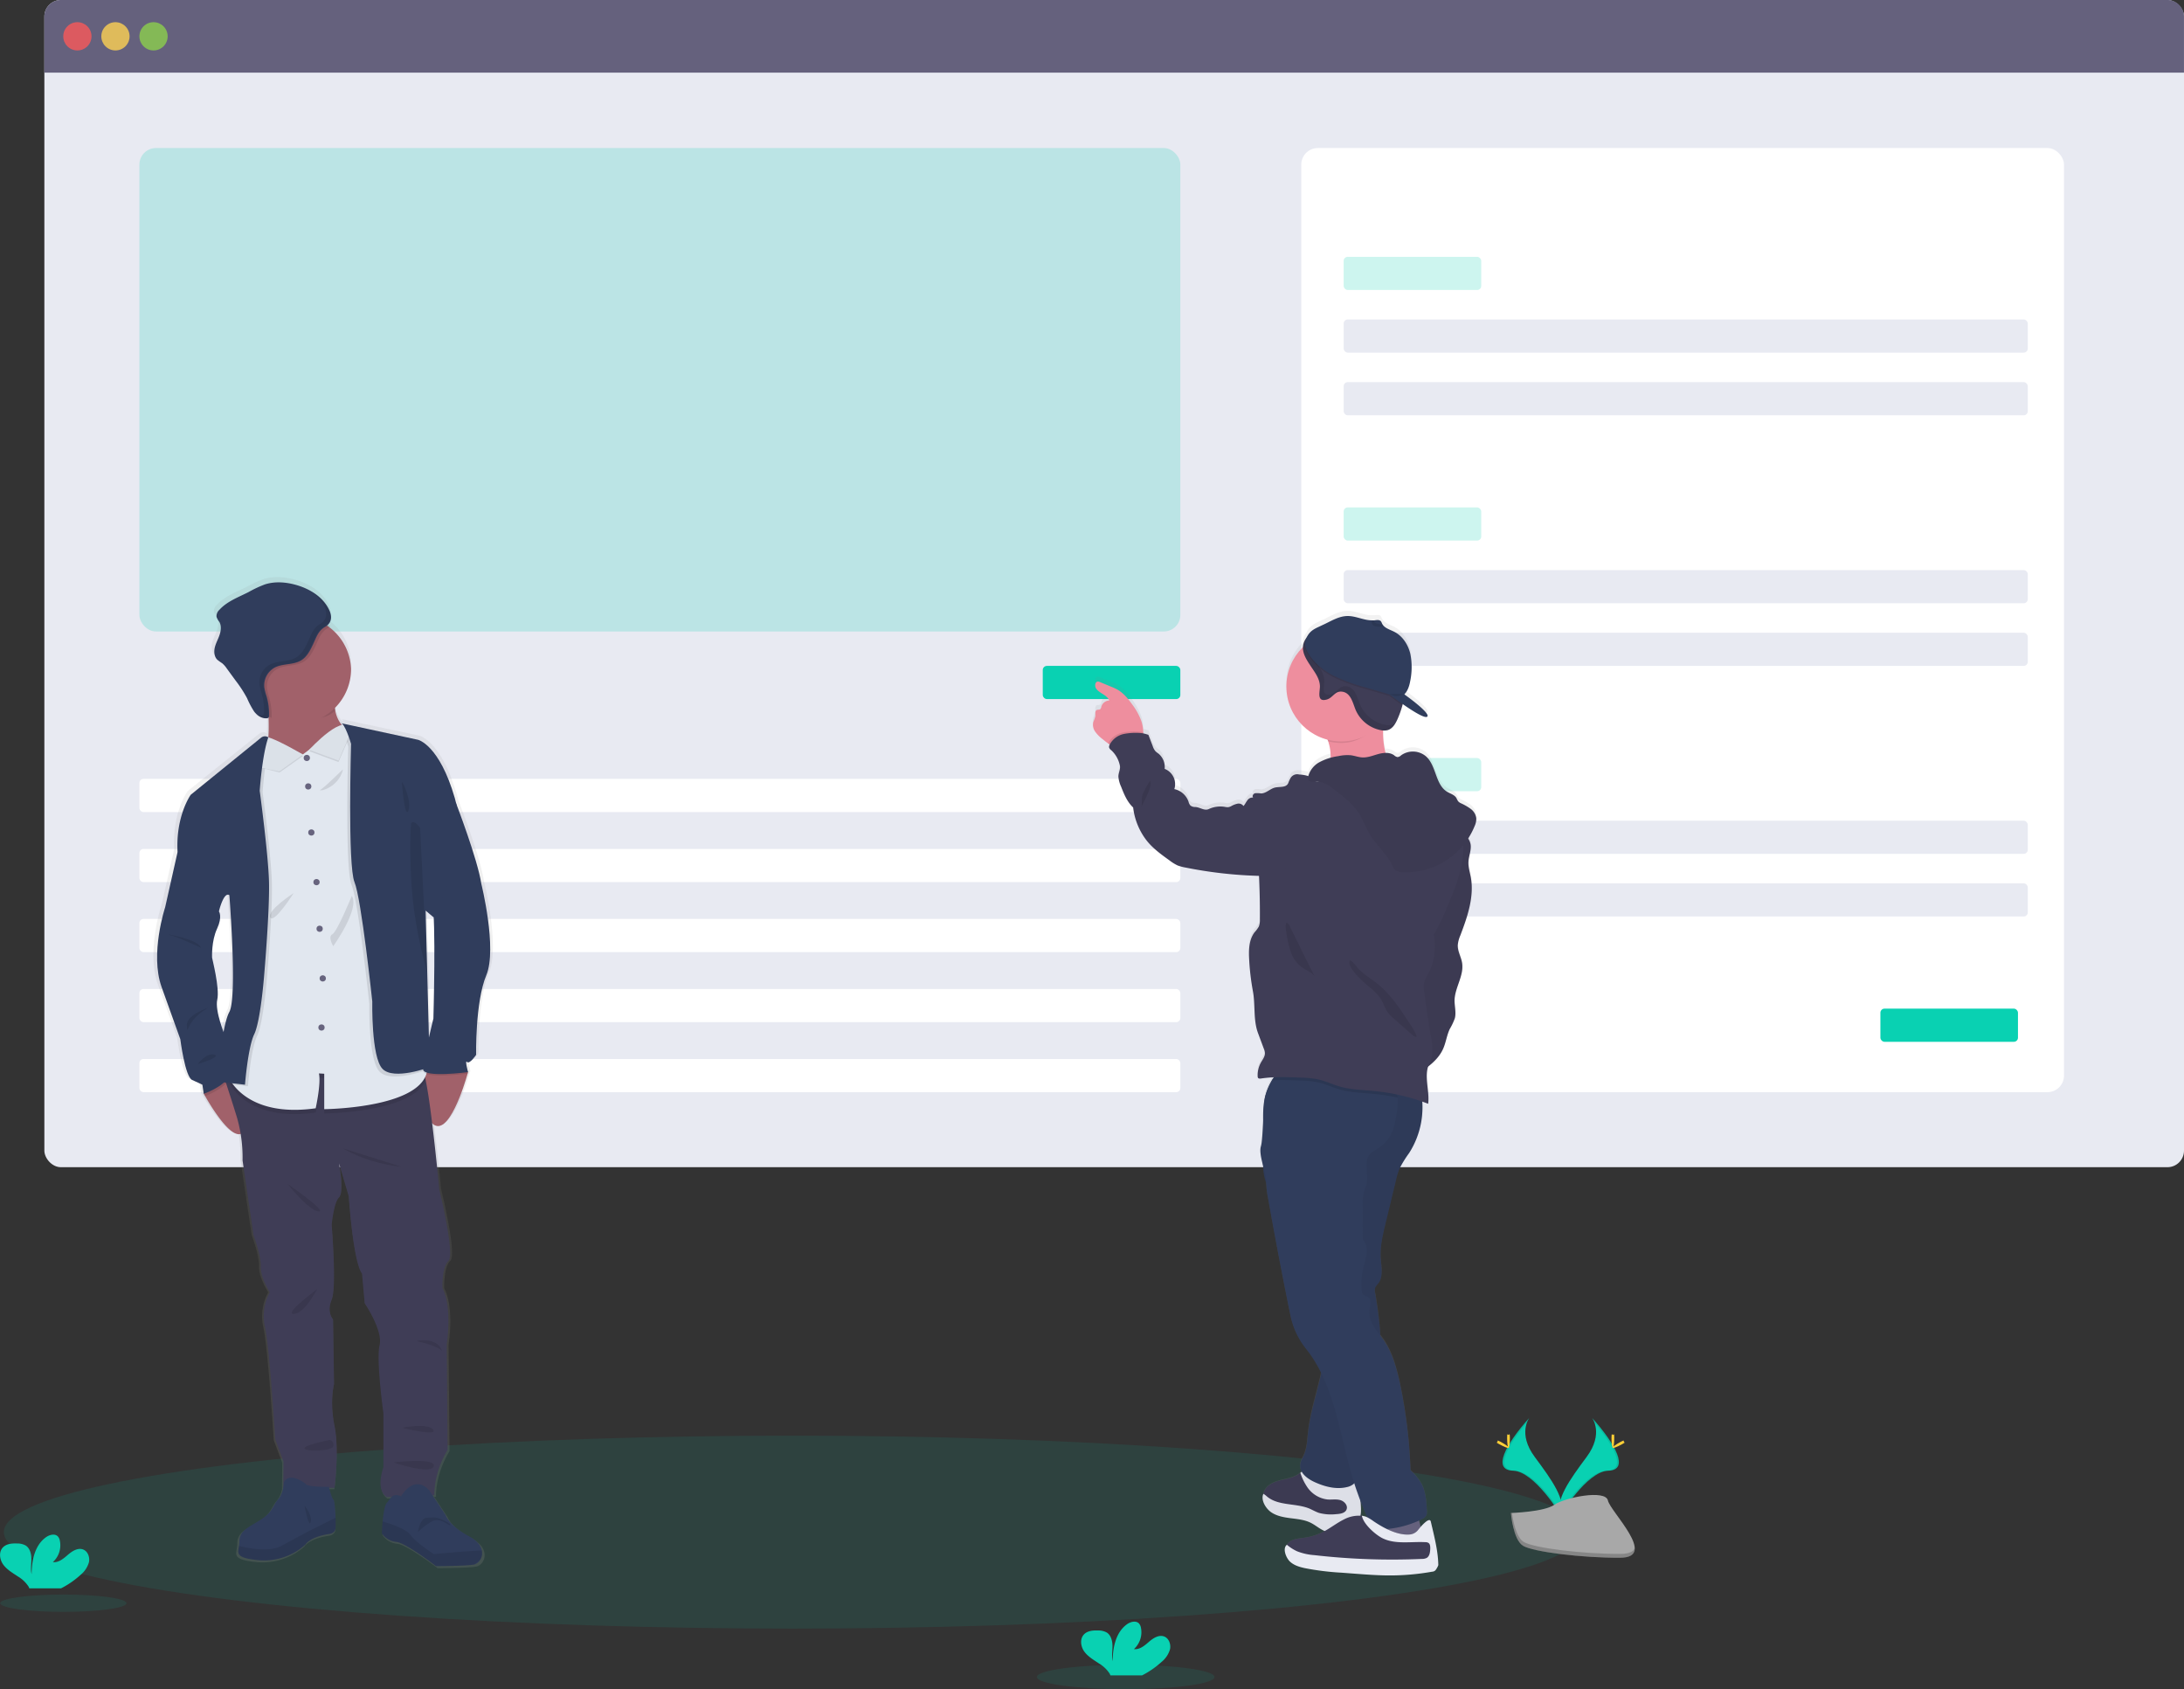 <svg id="b06587d5-0dba-482d-8c16-9624be0edba5" data-name="Layer 1" xmlns="http://www.w3.org/2000/svg" xmlns:xlink="http://www.w3.org/1999/xlink" width="1008.11" height="779.57" viewBox="0 0 1008.11 779.57"><rect x="0" y="0" width="1008.11" height="779.57" fill="#333333" stroke="none"/><defs><linearGradient id="a2d550d8-b94a-4b4e-8cdf-b12633d149de" x1="499.26" y1="786.28" x2="499.26" y2="342.21" gradientTransform="matrix(-1, 0, 0, 1, 1188.16, 0)" gradientUnits="userSpaceOnUse"><stop offset="0" stop-color="gray" stop-opacity="0.25"/><stop offset="0.54" stop-color="gray" stop-opacity="0.12"/><stop offset="1" stop-color="gray" stop-opacity="0.1"/></linearGradient><linearGradient id="a292624c-a529-40fd-b6b9-058cc3ca33ba" x1="1707.38" y1="783.9" x2="1707.38" y2="326.53" gradientTransform="translate(-1462.23)" xlink:href="#a2d550d8-b94a-4b4e-8cdf-b12633d149de"/></defs><title>usability testing</title><ellipse cx="365.75" cy="707.07" rx="363.97" ry="44.52" fill="#09d1b2" opacity="0.1"/><rect x="20.48" width="987.63" height="538.66" rx="7.65" fill="#e8eaf2"/><path d="M1104.05,67.87V93.73H116.42V67.87a7.65,7.65,0,0,1,7.66-7.65H1096.4A7.64,7.64,0,0,1,1104.05,67.87Z" transform="translate(-95.95 -60.22)" fill="#65617d"/><circle cx="35.72" cy="16.76" r="6.52" fill="#fa5959" opacity="0.8"/><circle cx="53.29" cy="16.76" r="6.52" fill="#fed253" opacity="0.8"/><circle cx="70.87" cy="16.76" r="6.52" fill="#8ccf4d" opacity="0.8"/><rect x="64.35" y="68.32" width="480.48" height="223.11" rx="7.65" fill="#09d1b2" opacity="0.2"/><rect x="64.35" y="359.46" width="480.48" height="15.31" rx="1.89" fill="#fff"/><rect x="64.35" y="391.78" width="480.48" height="15.31" rx="1.89" fill="#fff"/><rect x="64.35" y="424.09" width="480.48" height="15.31" rx="1.89" fill="#fff"/><rect x="64.35" y="456.41" width="480.48" height="15.31" rx="1.89" fill="#fff"/><rect x="64.35" y="488.72" width="480.48" height="15.31" rx="1.89" fill="#fff"/><rect x="600.66" y="68.32" width="352.06" height="435.71" rx="7.65" fill="#fff"/><rect x="620.22" y="118.52" width="63.5" height="15.31" rx="1.89" fill="#09d1b2" opacity="0.2"/><rect x="620.22" y="147.43" width="315.78" height="15.31" rx="1.89" fill="#e8eaf2"/><rect x="620.22" y="176.35" width="315.78" height="15.31" rx="1.89" fill="#e8eaf2"/><rect x="620.22" y="234.17" width="63.5" height="15.31" rx="1.89" fill="#09d1b2" opacity="0.2"/><rect x="620.22" y="263.09" width="315.78" height="15.31" rx="1.89" fill="#e8eaf2"/><rect x="620.22" y="292" width="315.78" height="15.31" rx="1.89" fill="#e8eaf2"/><rect x="620.22" y="349.83" width="63.5" height="15.31" rx="1.89" fill="#09d1b2" opacity="0.2"/><rect x="620.22" y="378.74" width="315.78" height="15.31" rx="1.89" fill="#e8eaf2"/><rect x="620.22" y="407.65" width="315.78" height="15.31" rx="1.89" fill="#e8eaf2"/><rect x="867.97" y="465.48" width="63.5" height="15.31" rx="1.89" fill="#09d1b2"/><rect x="481.33" y="307.31" width="63.5" height="15.31" rx="1.89" fill="#09d1b2"/><path d="M601.5,395.88a16.06,16.06,0,0,0,3.35,3.39c.84.69,1.69,1.39,2.58,2l.78.52a1,1,0,0,0-.08.14,2,2,0,0,0-.23,1.25,2.66,2.66,0,0,0,1,1.28,13.21,13.21,0,0,1,4,7.28c.31,1.62-.78,3.35-.71,5a14.42,14.42,0,0,0,1.27,4.66c1.36,3.47,2.81,7.06,5.54,9.59a30.94,30.94,0,0,0,6.21,15.31c2.87,3.68,6.7,6.45,10.47,9.18a19.86,19.86,0,0,0,3.88,2.43,21,21,0,0,0,3.83,1A197.51,197.51,0,0,0,677,462.77q.48,10.08.41,20.18a8.49,8.49,0,0,1-.46,3.26,14.78,14.78,0,0,1-2,2.73c-2.59,3.44-2.72,8.09-2.5,12.39a114.47,114.47,0,0,0,1.75,15c1.17,6.34.1,13.35,2.35,19.38.89,2.38,1.78,4.77,2.66,7.15a6.24,6.24,0,0,1,.53,2.11c0,1.57-1,2.9-1.8,4.26a12.26,12.26,0,0,0-1.56,6.49,1.31,1.31,0,0,0,.19.73c.29.39.88.36,1.37.28a59.65,59.65,0,0,1,6-.55,12.15,12.15,0,0,0-1,1.42,21.92,21.92,0,0,0-1.27,2.61,24.8,24.8,0,0,0-1.69,4.67,5.34,5.34,0,0,0-.17.71c-.11.48-.21,1-.29,1.45a48.25,48.25,0,0,0-.52,8.58c-.28,5.35-.55,10.93-1.07,12.57-.73,2.31.18,6,1.08,9.53a22.68,22.68,0,0,0,1.3,7.14,43.67,43.67,0,0,0,.87,7.53q4.63,26.11,9.88,52.13c.31,1.5.61,3,1,4.48a36.46,36.46,0,0,0,6.69,13.23,60.22,60.22,0,0,1,7,11.19c-.2.94-.41,1.89-.64,2.83-2,8.3-4.56,16.48-5.47,25-.36,3.38-.46,6.86-1.8,10-.68,1.59-1.68,3.1-1.82,4.83a5.35,5.35,0,0,0,.74,3.13l-.66.54-.37.3c-2.54,2-5.94,2.43-9.07,3.25s-6.49,2.46-7.46,5.57a4.25,4.25,0,0,0-.15.59c-.57,2.86,1.16,5.9,3.6,7.58,2.6,1.79,5.84,2.34,9,2.75s6.36.7,9.19,2.11c2.45,1.21,4.51,3.2,7.1,4.08l.47.13c-.59.35-1.17.69-1.78,1a26.75,26.75,0,0,1-8.57,2.73c-3,.41-6.62.61-8.17,3.24a0,0,0,0,0,0,0c-1.27,2.17-.35,5.11,1.48,6.83s4.37,2.48,6.82,3a122.37,122.37,0,0,0,17,2.11l5.54.43c5.41.41,10.83.83,16.27.85a111.68,111.68,0,0,0,20-1.74,1.71,1.71,0,0,0,1.83-2,98,98,0,0,0-2.46-20.18c-.46-2-3.17.73-4.68,2.44-.21-1-.43-2-.69-2.93l1.19-.56a4.37,4.37,0,0,0,2.18-1.82,4.51,4.51,0,0,0,.23-2.1c-.22-4.36-.49-8.88-2.56-12.71a26.66,26.66,0,0,0-5-6.16,234.72,234.72,0,0,0-5-40.78c-1.53-6.83-3.43-13.74-7.38-19.52-.5-.72-1-1.44-1.57-2.17a176.34,176.34,0,0,0-2.38-19.59,5,5,0,0,1,0-2.61,8.36,8.36,0,0,1,1.44-2c2.38-3.07,1.41-7.43,1.13-11.31-.39-5.56.92-11.09,2.23-16.52l4.83-20.09a31.71,31.71,0,0,1,1.7-5.57,54.23,54.23,0,0,1,4.35-7,39.52,39.52,0,0,0,6.06-23.87c.92.33,1.83.66,2.73,1,.68-5.61-1.69-12,0-17.25a22.11,22.11,0,0,0,6.84-8.15c1.33-3,1.7-6.3,3.09-9.24.78-1.66,1.88-3.18,2.34-5,.68-2.66-.18-5.46-.14-8.21.09-6,4.42-11.53,3.49-17.43-.45-2.8-2.08-5.41-2-8.25a14,14,0,0,1,1.15-4.46c3.3-8.71,6.53-18,4.85-27.15-.43-2.35-1.19-4.68-1.06-7.06.14-2.73,1.43-5.38,1-8.09a6.28,6.28,0,0,0-1.21-2.83,34.28,34.28,0,0,0,3-5.73,8.26,8.26,0,0,0,.79-3.67,6.48,6.48,0,0,0-2.58-4.36,26.41,26.41,0,0,0-4.5-2.59,4,4,0,0,1-1.31-.94,10.51,10.51,0,0,1-.74-1.41c-.88-1.53-2.8-2-4.3-2.93-5.45-3.33-4.93-11.9-9.58-16.28a9.32,9.32,0,0,0-11.67-.62,2.76,2.76,0,0,1-1.64.81,3.14,3.14,0,0,1-1.59-.85,6.44,6.44,0,0,0-3.93-1.09,37.44,37.44,0,0,1-1.1-10.44l.42,0a5.6,5.6,0,0,0,1.63-.19c2.39-.69,3.75-3.17,4.73-5.47a43.5,43.5,0,0,0,2.1-6c.05-.2.09-.39.14-.59,4.58,3.22,9.9,6.59,11.18,5.88,2.34-1.29-10.5-10.43-10.5-10.43l0,0h0c1.51-1.34,2.35-3.76,2.73-5.9a32.08,32.08,0,0,0,.1-12.91c-1-4.21-3.53-8.22-7.37-10.19-1.7-.88-3.76-1.48-5-2.83h0a3.53,3.53,0,0,1-.49-.66h0a3.9,3.9,0,0,1-.19-.35,4.34,4.34,0,0,0-.54-1.05c-.7-.82-2-.57-3-.44l-.35,0h-.28l-.29,0c-3.81.08-7.5-2.05-11.35-2.05-4.22,0-7.82,2.45-11.53,4.13-.75.34-1.46.65-2.13,1-2.33,1.09-4.16,2.24-5.33,4.86a7.45,7.45,0,0,0-1.55,3,8.23,8.23,0,0,0-.2,1.54,25.55,25.55,0,0,0,11.49,42.87c.09.25.19.5.27.76a21.83,21.83,0,0,1,1.11,7.13c0,.17,0,.34,0,.52a19.35,19.35,0,0,0-5.51,2.24,10.68,10.68,0,0,0-4.66,5.71c-.05.19-.1.37-.14.54a14.43,14.43,0,0,0-4.2-.72,4.5,4.5,0,0,0-3.61,1.08,3.48,3.48,0,0,0-.68,1.39c-.49.45-.58,1.24-.93,1.84-1.07,1.88-3.86,1.26-6,1.78-2.28.56-4.08,2.7-6.42,2.71a11.71,11.71,0,0,0-2.7-.1c-.88.22-1.57,1.43-.9,2a2.86,2.86,0,0,0-2.7,1.3c-.65.84-1.07,1.84-1.79,2.63a2.72,2.72,0,0,0-2.78-1.08,10,10,0,0,0-2.94,1.16,4.37,4.37,0,0,1-1.3.45,5.26,5.26,0,0,1-1.58-.14,12.64,12.64,0,0,0-7.4,1c-2,1-4-.81-6.24-.95a3.42,3.42,0,0,1-2.28-.71,4.37,4.37,0,0,1-.86-1.8,8.94,8.94,0,0,0-6.54-5.79,7.62,7.62,0,0,0-4.47-9.39,8.14,8.14,0,0,0-2.8-7.08,11.49,11.49,0,0,1-1.4-1.1,6.66,6.66,0,0,1-1.3-2.4q-1-2.62-2-5.25c-.87-.18-1.56-.54-2.39-.68,0-.18,0-.36,0-.54a17.43,17.43,0,0,0-.9-5.28,29.43,29.43,0,0,0-4.24-7.7c-1.89-2.65-4-5.25-6.81-6.85a27.23,27.23,0,0,0-2.9-1.34l-5.11-2.11a2.56,2.56,0,0,0-.93-.24c-1.38,0-1.63,2.12-.85,3.26,1.56,2.29,5.06,2.93,6.05,5.53a3.94,3.94,0,0,0-3.65,2.85,2,2,0,0,1-.49,1.14c-.45.37-1.16.16-1.67.44-.91.48-.51,1.84-.61,2.87a13.34,13.34,0,0,1-.93,2.59A5.52,5.52,0,0,0,601.5,395.88ZM724,754.15l-.12-1.58c.11.28.21.57.32.85q1.35,3.54,3,7l-.19-.09a8.41,8.41,0,0,0-2.44-.7c-.22,0-.45-.05-.68-.06A19,19,0,0,0,724,754.15Z" transform="translate(-95.95 -60.22)" fill="url(#a2d550d8-b94a-4b4e-8cdf-b12633d149de)"/><path d="M710.15,409.44c-.1,3.73-1.36,7.35-1.56,11.07,11,.55,21.83-4.78,32.7-3.15-3-2-4.66-5.51-5.62-9a37.28,37.28,0,0,1-1.07-13.83,6.52,6.52,0,0,1,.13-.77c.41-1.82,1.45-4.4,1.17-5.84-.37-1.9-2.16-1.52-3.77-1.41a138.9,138.9,0,0,0-14.66,1.89c-1.27.22-13.58,3.29-13.76,3a58.23,58.23,0,0,1,5.33,11A21.65,21.65,0,0,1,710.15,409.44Z" transform="translate(-95.95 -60.22)" fill="#ee8e9e"/><path d="M601.5,397.91a15.83,15.83,0,0,0,3.35,3.39c.84.68,1.69,1.38,2.58,2a11.14,11.14,0,0,0,5.5,2.23c2.61.18,8.17-1.36,9.8-3.6a6.52,6.52,0,0,0,.93-3.75,17.23,17.23,0,0,0-.9-5.25,29.26,29.26,0,0,0-4.24-7.67c-1.89-2.63-4-5.22-6.81-6.81a25.33,25.33,0,0,0-2.9-1.33L603.7,375a2.56,2.56,0,0,0-.93-.24c-1.38,0-1.63,2.11-.85,3.24,1.56,2.28,5.06,2.92,6.05,5.51a3.9,3.9,0,0,0-3.65,2.83,2,2,0,0,1-.49,1.14c-.45.36-1.16.16-1.67.43-.91.48-.51,1.84-.61,2.86a13.74,13.74,0,0,1-.93,2.58A5.43,5.43,0,0,0,601.5,397.91Z" transform="translate(-95.95 -60.22)" fill="#ee8e9e"/><path d="M753,772c-.85-.84-2.23-.7-3.41-.51A126.86,126.86,0,0,1,730.37,773c-.8-3.92,1.53-7.74,2.28-11.67a10.5,10.5,0,0,1,.76-3c.91-1.74,3-2.53,4.86-2.93,3.45-.73,8.85-2,10.78,1.47C751.36,761.1,752.1,767.29,753,772Z" transform="translate(-95.95 -60.22)" fill="#65617d"/><path d="M682.73,757.13c2.6,1.78,5.84,2.33,9,2.74s6.36.7,9.19,2.09c2.45,1.21,4.51,3.19,7.1,4.06a14.75,14.75,0,0,0,7.38.12c2.91-.55,6-1.61,7.58-4.12,1.4-2.24,1.25-5.07,1.06-7.7-.23-3-.44-6-.66-8.93a4.32,4.32,0,0,0-.56-2.16c-2.1-3.07-7.22,1.28-10,1.28-4.34,0-9-2.36-12.13-5.24a3.88,3.88,0,0,0-.94-.71c-1.24-.55-2.47.47-3.57,1.37l-.37.3c-2.54,2-5.94,2.42-9.07,3.23s-6.49,2.45-7.46,5.54a4.39,4.39,0,0,0-.15.6C678.56,752.44,680.29,755.47,682.73,757.13Z" transform="translate(-95.95 -60.22)" fill="#3f3d56"/><path d="M682.73,757.13c2.6,1.78,5.84,2.33,9,2.74s6.36.7,9.19,2.09c2.45,1.21,4.51,3.19,7.1,4.06a14.75,14.75,0,0,0,7.38.12c2.91-.55,6-1.61,7.58-4.12,1.4-2.24,1.25-5.07,1.06-7.7-.23-3-.44-6-.66-8.93a4.32,4.32,0,0,0-.56-2.16c-2.1-3.07-7.22,1.28-10,1.28-4.34,0-9-2.36-12.13-5.24a3.88,3.88,0,0,0-.94-.71c-1.24-.55-2.47.47-3.57,1.37l-.37.3c-2.54,2-5.94,2.42-9.07,3.23s-6.49,2.45-7.46,5.54a4.39,4.39,0,0,0-.15.6C678.56,752.44,680.29,755.47,682.73,757.13Z" transform="translate(-95.95 -60.22)" opacity="0.05"/><path d="M682.73,758.13c2.6,1.78,5.84,2.33,9,2.74s6.36.7,9.19,2.09c2.45,1.21,4.51,3.19,7.1,4.06a14.75,14.75,0,0,0,7.38.12,12.19,12.19,0,0,0,7.58-5.12c1.4-2.24,1.25-5.07,1.06-7.7-.23-3-.44-6-.66-8.93a4.32,4.32,0,0,0-.56-2.16c-2.1-3.07-7.22,1.28-10,1.28-4.34,0-9-2.36-12.13-5.24a3.88,3.88,0,0,0-.94-.71c-1.24-.55-2.47.47-3.57,1.37a25.9,25.9,0,0,0,3,6.3,13.15,13.15,0,0,0,9.56,6c1.94.14,3.93-.24,5.81.26s3.62,2.42,3,4.24-2.95,2.17-4.84,2.27a21.46,21.46,0,0,1-7.88-.56c-1.54-.51-3-1.36-4.44-2-6.37-2.63-14.4-1.16-19.65-5.61a11.24,11.24,0,0,0-1.61-1.23C677.75,752.48,680.29,756.47,682.73,758.13Z" transform="translate(-95.95 -60.22)" fill="#e8eaf2"/><path d="M682.73,758.13c2.6,1.78,5.84,2.33,9,2.74s6.36.7,9.19,2.09c2.45,1.21,4.51,3.19,7.1,4.06a14.75,14.75,0,0,0,7.38.12,12.19,12.19,0,0,0,7.58-5.12c1.4-2.24,1.25-5.07,1.06-7.7-.23-3-.44-6-.66-8.93a4.32,4.32,0,0,0-.56-2.16c-2.1-3.07-7.22,1.28-10,1.28-4.34,0-9-2.36-12.13-5.24a3.88,3.88,0,0,0-.94-.71c-1.24-.55-2.47.47-3.57,1.37a25.9,25.9,0,0,0,3,6.3,13.15,13.15,0,0,0,9.56,6c1.94.14,3.93-.24,5.81.26s3.62,2.42,3,4.24-2.95,2.17-4.84,2.27a21.46,21.46,0,0,1-7.88-.56c-1.54-.51-3-1.36-4.44-2-6.37-2.63-14.4-1.16-19.65-5.61a11.24,11.24,0,0,0-1.61-1.23C677.75,752.48,680.29,756.47,682.73,758.13Z" transform="translate(-95.95 -60.22)" opacity="0.05"/><path d="M751.76,563.48a39.1,39.1,0,0,1-5.37,28.86,53.79,53.79,0,0,0-4.35,7,31.4,31.4,0,0,0-1.7,5.54l-4.83,20c-1.31,5.4-2.62,10.9-2.23,16.43.28,3.86,1.25,8.2-1.13,11.25a8.51,8.51,0,0,0-1.44,2,5,5,0,0,0,0,2.6c2.44,14.51,4.25,29.68-.16,43.72-4,12.73-4.23,26.83-7.63,39.72a8.87,8.87,0,0,1-2.11,4.41,7,7,0,0,1-3.17,1.5c-5,1.2-10.3-.2-15-2.37-3.28-1.52-6.82-4.19-6.54-7.8.14-1.71,1.14-3.22,1.82-4.8,1.34-3.1,1.44-6.57,1.8-9.93.91-8.43,3.51-16.58,5.47-24.83s3.3-16.87,1.64-25.19a219.78,219.78,0,0,0-16.21-49.86,6,6,0,0,0-1.48-2.23A15.57,15.57,0,0,1,687,618a6.27,6.27,0,0,1-1-2.61c-.73-2.63-2.9-4.57-4.36-6.89-3.68-5.84-2.51-13.32-2.37-20.22.13-6.7-.84-13.47.26-20.09s4.89-13.39,11.27-15.46c3.16-1,6.58-.79,9.89-.47C718.29,554,735.31,557.18,751.76,563.48Z" transform="translate(-95.95 -60.22)" fill="#303d5c"/><path d="M751.76,563.48a39.1,39.1,0,0,1-5.37,28.86,53.79,53.79,0,0,0-4.35,7,31.4,31.4,0,0,0-1.7,5.54l-4.83,20c-1.31,5.4-2.62,10.9-2.23,16.43.28,3.86,1.25,8.2-1.13,11.25a8.51,8.51,0,0,0-1.44,2,5,5,0,0,0,0,2.6c2.44,14.51,4.25,29.68-.16,43.72-4,12.73-4.23,26.83-7.63,39.72a8.87,8.87,0,0,1-2.11,4.41,7,7,0,0,1-3.17,1.5c-5,1.2-10.3-.2-15-2.37-3.28-1.52-6.82-4.19-6.54-7.8.14-1.71,1.14-3.22,1.82-4.8,1.34-3.1,1.44-6.57,1.8-9.93.91-8.43,3.51-16.58,5.47-24.83s3.3-16.87,1.64-25.19a219.78,219.78,0,0,0-16.21-49.86,6,6,0,0,0-1.48-2.23A15.57,15.57,0,0,1,687,618a6.27,6.27,0,0,1-1-2.61c-.73-2.63-2.9-4.57-4.36-6.89-3.68-5.84-2.51-13.32-2.37-20.22.13-6.7-.84-13.47.26-20.09s4.89-13.39,11.27-15.46c3.16-1,6.58-.79,9.89-.47C718.29,554,735.31,557.18,751.76,563.48Z" transform="translate(-95.95 -60.22)" opacity="0.05"/><path d="M680.39,605.54a43.21,43.21,0,0,0,.88,7.76q4.63,26,9.88,51.85c.31,1.5.61,3,1,4.46a36.08,36.08,0,0,0,6.69,13.16c14.56,18.15,15.82,44.5,23.71,66.39.54,1.48,1.07,3,1.64,4.43a110.19,110.19,0,0,0,4.87,10.87,3.14,3.14,0,0,0,1,1.3,3.06,3.06,0,0,0,1.59.3,46.28,46.28,0,0,0,20.52-4.66,4.35,4.35,0,0,0,2.18-1.81,4.47,4.47,0,0,0,.23-2.09c-.22-4.34-.49-8.83-2.56-12.65a26.66,26.66,0,0,0-5-6.12,232.12,232.12,0,0,0-5-40.56c-1.53-6.8-3.43-13.67-7.38-19.42-2.91-4.24-7.09-8.43-6.58-13.55.23-2.25,1.17-5.05-.66-6.37-.8-.58-2-.65-2.52-1.48a2.69,2.69,0,0,1-.35-1.27,31.41,31.41,0,0,1,.64-10.5,54.68,54.68,0,0,0,1.57-6.85,8.62,8.62,0,0,0-1.72-6.61c-.1-4.68,0-9.53-.06-14.2a26.26,26.26,0,0,1,.65-7.92c.36-1.22.9-2.39,1.17-3.64,1-4.49-1.46-9.87,1.44-13.43,1.21-1.47,3.08-2.21,4.66-3.28a17.1,17.1,0,0,0,6.4-9.2,50.69,50.69,0,0,0,1.81-11.26,11.62,11.62,0,0,0,0-2.43,4.73,4.73,0,0,0-.33-1.21c-.9-2-3.33-2.82-5.49-3.34a178.08,178.08,0,0,0-41.9-4.9c-5.22-3.55-8.16-2.28-10.37,1.49a38.57,38.57,0,0,0-2.95,7.2c-1,3.06-1.07,20.15-2.06,23.22C676.74,593.21,680.44,601.36,680.39,605.54Z" transform="translate(-95.95 -60.22)" fill="#303d5c"/><path d="M774.78,450c.38,2.69-.91,5.33-1,8-.13,2.38.63,4.69,1.06,7,1.68,9.11-1.55,18.34-4.85,27a13.94,13.94,0,0,0-1.15,4.44c-.09,2.83,1.54,5.42,2,8.21.93,5.87-3.4,11.39-3.49,17.33,0,2.74.82,5.52.14,8.17a29.31,29.31,0,0,1-2.34,4.94c-1.39,2.92-1.76,6.24-3.09,9.19-2.39,5.34-7.53,8.82-12.43,12-2.78-.93-5.79-2-7.32-4.53a11.27,11.27,0,0,1-1.28-4c-1.06-6.08-1-12.29-1-18.46a113.8,113.8,0,0,1,.84-15.88c1-6.71,3.17-13.17,4.73-19.76,2-8.32,3-16.91,6-24.89,2.69-7,6.89-13.3,11.3-19.32,1.69-2.3,3-5.59,6.29-5.06A6.86,6.86,0,0,1,774.78,450Z" transform="translate(-95.95 -60.22)" fill="#3f3d56"/><path d="M774.78,450c.38,2.69-.91,5.33-1,8-.13,2.38.63,4.69,1.06,7,1.68,9.11-1.55,18.34-4.85,27a13.94,13.94,0,0,0-1.15,4.44c-.09,2.83,1.54,5.42,2,8.21.93,5.87-3.4,11.39-3.49,17.33,0,2.74.82,5.52.14,8.17a29.31,29.31,0,0,1-2.34,4.94c-1.39,2.92-1.76,6.24-3.09,9.19-2.39,5.34-7.53,8.82-12.43,12-2.78-.93-5.79-2-7.32-4.53a11.27,11.27,0,0,1-1.28-4c-1.06-6.08-1-12.29-1-18.46a113.8,113.8,0,0,1,.84-15.88c1-6.71,3.17-13.17,4.73-19.76,2-8.32,3-16.91,6-24.89,2.69-7,6.89-13.3,11.3-19.32,1.69-2.3,3-5.59,6.29-5.06A6.86,6.86,0,0,1,774.78,450Z" transform="translate(-95.95 -60.22)" opacity="0.05"/><path d="M703.71,391.36a58.23,58.23,0,0,1,5.33,11,25.18,25.18,0,0,0,6.05.73c7.92,0,13.53-4.5,18.18-10.19.4-1.83,2.91-3.53,2.63-5-.37-1.9-2.16-1.52-3.77-1.41a138.9,138.9,0,0,0-14.66,1.89C716.2,388.61,703.89,391.68,703.71,391.36Z" transform="translate(-95.95 -60.22)" opacity="0.1"/><circle cx="619.14" cy="316.8" r="25.37" fill="#ee8e9e"/><path d="M683,558.8c4.39-.26,8.81-.09,13.22.09a45.18,45.18,0,0,1,8.21.84c3.33.76,6.45,2.28,9.73,3.23,5.27,1.53,10.82,1.6,16.27,2.13a93.74,93.74,0,0,1,10.66,1.67,4.73,4.73,0,0,0-.33-1.21c-.9-2-3.33-2.82-5.49-3.34a178.08,178.08,0,0,0-41.9-4.9C688.18,553.76,685.24,555,683,558.8Z" transform="translate(-95.95 -60.22)" opacity="0.1"/><path d="M700.32,418.55c1.11,1.28,2.59,2.69,4.23,2.28a6,6,0,0,0,1.65-.89c2.92-1.88,6.51-2.32,9.95-2.84a148,148,0,0,0,20.51-4.61,20.82,20.82,0,0,1,6.06-1.23c4.3,0,8.11,2.88,10.81,6.23s4.6,7.27,7.25,10.66c1.88,2.42,4.12,4.55,5.88,7.06,4.45,6.33,5.4,14.59,4.25,22.24s-4.2,14.86-7.23,22a75.83,75.83,0,0,1-5.9,11.91c1,5.81.48,12.46-2.28,17.67-.9,1.7-2,3.35-2.3,5.25a13.09,13.09,0,0,0,.16,3.85l1.29,9.19c.39,2.8.78,5.6,1.29,8.37.93,5.09,2.2,10.61-.16,15.21-2.82,5.51.15,12.57-.6,18.72a93.82,93.82,0,0,0-24.72-5.87c-5.45-.54-11-.61-16.27-2.14-3.28-1-6.4-2.47-9.73-3.23a45.18,45.18,0,0,0-8.21-.84c-6.08-.24-12.2-.49-18.22.41-.49.07-1.08.11-1.37-.28a1.3,1.3,0,0,1-.19-.72,12.16,12.16,0,0,1,1.56-6.46c.77-1.35,1.83-2.68,1.8-4.24a6.25,6.25,0,0,0-.53-2.1L676.64,537c-2.25-6-1.18-13-2.35-19.28a113.27,113.27,0,0,1-1.75-14.92c-.22-4.28-.09-8.91,2.5-12.33a14.32,14.32,0,0,0,2-2.71,8.41,8.41,0,0,0,.46-3.24q.09-12.84-.7-25.67c2.25-4,4.59-8.18,6.85-12.22,2.62-4.71,5.27-9.51,6.33-14.79.7-3.5.68-7.09,1.18-10.62a3.56,3.56,0,0,1,4.5-3.56A15.75,15.75,0,0,1,700.32,418.55Z" transform="translate(-95.95 -60.22)" fill="#3f3d56"/><path d="M607.43,403.31a11.14,11.14,0,0,0,5.5,2.23c2.61.18,8.17-1.36,9.8-3.6a6.52,6.52,0,0,0,.93-3.75,4.13,4.13,0,0,0-1.09-.21,27.87,27.87,0,0,0-8.51.34,9.53,9.53,0,0,0-6.61,5S607.44,403.3,607.43,403.31Z" transform="translate(-95.95 -60.22)" opacity="0.1"/><path d="M691.85,458.18c-1.55,1.92-3.16,3.9-5.35,5-2.52,1.31-5.49,1.34-8.33,1.28a198.55,198.55,0,0,1-34.8-3.83,21.84,21.84,0,0,1-3.83-1,20.3,20.3,0,0,1-3.88-2.42c-3.77-2.71-7.6-5.48-10.47-9.14A30.67,30.67,0,0,1,619,432.87c-2.73-2.52-4.18-6.09-5.54-9.54a14.38,14.38,0,0,1-1.27-4.64c-.07-1.64,1-3.36.71-5a13.17,13.17,0,0,0-4-7.24,2.59,2.59,0,0,1-1-1.27,2,2,0,0,1,.23-1.24,9.59,9.59,0,0,1,6.61-5,28.26,28.26,0,0,1,8.52-.34,19.67,19.67,0,0,1,2.78.74l2,5.22a6.62,6.62,0,0,0,1.3,2.39,11.49,11.49,0,0,0,1.4,1.1,8.06,8.06,0,0,1,2.8,7,7.56,7.56,0,0,1,4.47,9.34,8.92,8.92,0,0,1,6.54,5.76,4.33,4.33,0,0,0,.86,1.79,3.47,3.47,0,0,0,2.28.71c2.24.13,4.2,1.9,6.24.94a12.64,12.64,0,0,1,7.4-1,6,6,0,0,0,1.58.14,4.37,4.37,0,0,0,1.3-.45,10.3,10.3,0,0,1,2.94-1.16,2.74,2.74,0,0,1,2.78,1.08c.72-.78,1.14-1.78,1.79-2.62a2.87,2.87,0,0,1,2.7-1.29c-.67-.6,0-1.8.9-2a12.3,12.3,0,0,1,2.7.1c2.34,0,4.14-2.14,6.42-2.7,2.1-.51,4.89.1,6-1.77.38-.66.46-1.56,1.11-2a2.06,2.06,0,0,1,1.41-.16,13.36,13.36,0,0,1,4.28,1.3c2.2,8.59,1,17.51-.63,26.23A23.19,23.19,0,0,1,691.85,458.18Z" transform="translate(-95.95 -60.22)" fill="#3f3d56"/><path d="M691.91,489l10.93,22c-1.18-2-3.67-2.83-5.64-4.13a15,15,0,0,1-5.39-7.24,44.53,44.53,0,0,1-2.06-8.93c-.22-1.4-.69-3.36,0-4.62C691,486.34,691.4,487.94,691.91,489Z" transform="translate(-95.95 -60.22)" opacity="0.1"/><path d="M723.35,507.68c2.47,2.44,5.48,4.23,8.2,6.39,6.33,5,10.85,12,15.26,18.77a29.09,29.09,0,0,1,3.12,5.68c-.52.44-1.29,0-1.8-.47l-8.58-7.54a19.06,19.06,0,0,1-2.86-2.89c-1.49-2-2.15-4.51-3.5-6.61a26,26,0,0,0-5.22-5.32c-2-1.69-11-9.34-8.82-12.32C720.75,504.18,722.05,506.39,723.35,507.68Z" transform="translate(-95.95 -60.22)" opacity="0.1"/><path d="M704.61,412.18a25.78,25.78,0,0,1,9.08-3,19,19,0,0,1,5.77-.41c1.79.22,3.5.91,5.3,1,2.52.14,4.94-.88,7.38-1.55s5.25-.92,7.3.55a3.14,3.14,0,0,0,1.59.85,2.76,2.76,0,0,0,1.64-.81,9.36,9.36,0,0,1,11.67.62c4.65,4.36,4.13,12.88,9.58,16.19,1.5.91,3.42,1.39,4.3,2.92A10.39,10.39,0,0,0,769,430a3.82,3.82,0,0,0,1.31.93,25.75,25.75,0,0,1,4.5,2.59,6.41,6.41,0,0,1,2.58,4.33,8.18,8.18,0,0,1-.79,3.65,34.24,34.24,0,0,1-33.25,21.26,5.29,5.29,0,0,1-3.48-1.09,6.64,6.64,0,0,1-1.22-2c-2.57-5.37-7.38-9.34-10.44-14.45-1.82-3.05-3-6.45-4.88-9.45-2.88-4.55-7.25-7.91-11.53-11.16-2.41-1.84-5.1-3.77-8.13-3.64-2.7.11-4.67.26-3.68-3.06A10.65,10.65,0,0,1,704.61,412.18Z" transform="translate(-95.95 -60.22)" fill="#3f3d56"/><path d="M704.61,412.18a25.78,25.78,0,0,1,9.08-3,19,19,0,0,1,5.77-.41c1.79.22,3.5.91,5.3,1,2.52.14,4.94-.88,7.38-1.55s5.25-.92,7.3.55a3.14,3.14,0,0,0,1.59.85,2.76,2.76,0,0,0,1.64-.81,9.36,9.36,0,0,1,11.67.62c4.65,4.36,4.13,12.88,9.58,16.19,1.5.91,3.42,1.39,4.3,2.92A10.39,10.39,0,0,0,769,430a3.82,3.82,0,0,0,1.31.93,25.75,25.75,0,0,1,4.5,2.59,6.41,6.41,0,0,1,2.58,4.33,8.18,8.18,0,0,1-.79,3.65,34.24,34.24,0,0,1-33.25,21.26,5.29,5.29,0,0,1-3.48-1.09,6.64,6.64,0,0,1-1.22-2c-2.57-5.37-7.38-9.34-10.44-14.45-1.82-3.05-3-6.45-4.88-9.45-2.88-4.55-7.25-7.91-11.53-11.16-2.41-1.84-5.1-3.77-8.13-3.64-2.7.11-4.67.26-3.68-3.06A10.65,10.65,0,0,1,704.61,412.18Z" transform="translate(-95.95 -60.22)" opacity="0.05"/><path d="M691.4,779.91c1.84,1.72,4.37,2.47,6.82,3a122.36,122.36,0,0,0,17,2.1l5.54.42c5.41.41,10.83.83,16.27.85a111.67,111.67,0,0,0,20-1.73,1.69,1.69,0,0,0,1.83-2,96.9,96.9,0,0,0-2.46-20.07c-.63-2.71-5.48,3.36-5.7,3.61a5.56,5.56,0,0,1-4.41,2.35c-5.58.3-11.83-3.09-16.27-6.11a21.27,21.27,0,0,0-3-1.87,8.71,8.71,0,0,0-2.44-.69,14.62,14.62,0,0,0-8.3,1.68c-3.33,1.65-6.26,4-9.56,5.73a26.71,26.71,0,0,1-8.57,2.71c-3,.42-6.62.62-8.17,3.23v0C688.65,775.28,689.57,778.2,691.4,779.91Z" transform="translate(-95.95 -60.22)" fill="#3f3d56"/><path d="M691.4,780.91c1.84,1.72,4.37,2.47,6.82,3a122.36,122.36,0,0,0,17,2.1l5.54.42c5.41.41,10.83.83,16.27.85a111.67,111.67,0,0,0,20-1.73,2.2,2.2,0,0,0,1.59-.76,8.86,8.86,0,0,0,1.24-2.27c-.12-6.75-1.94-13.49-3.46-20.07-.63-2.71-5.48,3.36-5.7,3.61a5.56,5.56,0,0,1-4.41,2.35c-5.58.3-11.83-3.09-16.27-6.11a21.27,21.27,0,0,0-3-1.87,8.71,8.71,0,0,0-2.44-.69c.72,4,6.48,8.86,9.45,10.34,6,3,13.16,1.5,19.87,1.85a2.63,2.63,0,0,1,1.41.34c.8.53.85,1.67.83,2.63-.06,1.6-.26,3.48-1.65,4.3a4.8,4.8,0,0,1-2.23.46,315.37,315.37,0,0,1-49.54-1.74,27,27,0,0,1-8.07-1.79,20.68,20.68,0,0,1-4.68-3C687.81,774.77,689.57,779.2,691.4,780.91Z" transform="translate(-95.95 -60.22)" fill="#e8eaf2"/><path d="M705.22,376.74c.09,2.62-1.7,7.71,3.21,6.29,2.92-.84,3.75-4.31,7.46-3.54s4.56,5.35,5.82,8.34a16,16,0,0,0,11.56,9.34,6.88,6.88,0,0,0,3.19,0c2.39-.68,3.75-3.15,4.73-5.44a43.11,43.11,0,0,0,2.1-6,26.07,26.07,0,0,0,.76-4.38h0a19.16,19.16,0,0,0,0-3c-.44-6-3.84-11.41-8.19-15.52s-9.62-7.08-14.84-10a21.57,21.57,0,0,0-5.47-2.43,18.06,18.06,0,0,0-5.78-.24,20.08,20.08,0,0,0-7.35,1.73,10.32,10.32,0,0,0-2.59,1.81,7.83,7.83,0,0,0-2.24,3.75c-.94,3.85,1.51,7.32,3.51,10.37C702.89,370.49,705.09,373.36,705.22,376.74Z" transform="translate(-95.95 -60.22)" fill="#3f3d56"/><path d="M622.66,433.05c1.05-2.65,5.45-9.95,4.18-12.47a33.62,33.62,0,0,0-3.36,6C622.65,428.62,623.33,431.36,622.66,433.05Z" transform="translate(-95.95 -60.22)" opacity="0.1"/><path d="M701,367.79c-2-3.05-4.46-6.52-3.52-10.38a8.13,8.13,0,0,1,2.86-4.27,7.39,7.39,0,0,0-.73,1.8c-.94,3.86,1.52,7.33,3.52,10.38,1.78,2.7,4,5.58,4.1,8.95.1,2.62-1.69,7.72,3.22,6.29,2.92-.84,3.75-4.31,7.46-3.54s4.56,5.34,5.82,8.34a16,16,0,0,0,11.56,9.34,6.83,6.83,0,0,0,3.18,0A4.65,4.65,0,0,0,740,394a6.39,6.39,0,0,1-3.63,3.2,6.83,6.83,0,0,1-3.18,0,16,16,0,0,1-11.56-9.34c-1.26-3-2.08-7.55-5.82-8.34s-4.54,2.7-7.46,3.54c-4.91,1.43-3.12-3.67-3.22-6.29C705,373.37,702.78,370.49,701,367.79Z" transform="translate(-95.95 -60.22)" opacity="0.1"/><path d="M699.91,362.58a22.89,22.89,0,0,0,1.51,2.14,25.67,25.67,0,0,0,3.47,3.6,29.44,29.44,0,0,0,2.34,1.83A36.17,36.17,0,0,0,712,373a86.5,86.5,0,0,0,15.15,5.43l10.13,2.95c1.25.94,3.52,2.64,6,4.39a26.07,26.07,0,0,0,.76-4.38h0a19.16,19.16,0,0,0,0-3c-.44-6-3.84-11.41-8.19-15.52s-9.62-7.08-14.84-10a21.57,21.57,0,0,0-5.47-2.43,18.06,18.06,0,0,0-5.78-.24,20.08,20.08,0,0,0-7.35,1.73,10.32,10.32,0,0,0-2.59,1.81,10,10,0,0,0-1.3,2.75C697.9,358.5,698.78,360.73,699.91,362.58Z" transform="translate(-95.95 -60.22)" opacity="0.1"/><path d="M699.91,361.89a23,23,0,0,0,1.51,2.15,25.06,25.06,0,0,0,3.47,3.59,27.41,27.41,0,0,0,2.34,1.84A37.3,37.3,0,0,0,712,372.3a87.32,87.32,0,0,0,15.15,5.43l10.13,2.95c3.54,2.67,15.37,11.43,17.36,10.34,2.34-1.29-10.5-10.38-10.5-10.38l-.59.45c1.88-1.19,2.86-3.93,3.29-6.3a31.74,31.74,0,0,0,.1-12.84c-1-4.19-3.53-8.18-7.37-10.14-1.7-.88-3.76-1.47-5-2.82a3.46,3.46,0,0,1-.49-.65,3.9,3.9,0,0,1-.19-.35,4.34,4.34,0,0,0-.54-1.05c-.7-.81-2-.56-3-.43l-.35,0-.57,0c-3.81.08-7.5-2-11.35-2-4.22,0-7.82,2.44-11.53,4.11l-2.13,1c-2.69,1.25-4.71,2.58-5.82,6.14C697.9,357.81,698.78,360.05,699.91,361.89Z" transform="translate(-95.95 -60.22)" fill="#303d5c"/><path d="M729.37,346.57a1.85,1.85,0,0,0-.24.86,1.78,1.78,0,0,0,.64,1.36,3,3,0,0,0,1.6.57,10.36,10.36,0,0,0,1.25.1,3.39,3.39,0,0,0,1.64-.28,2.9,2.9,0,0,0,.29-.19,3.46,3.46,0,0,1-.49-.65c-.09.07-.19.05-.57,0a9,9,0,0,1-2-.34,2.61,2.61,0,0,1-.77-.37,2.4,2.4,0,0,1-.73-1.11Z" transform="translate(-95.95 -60.22)" opacity="0.1"/><path d="M743.86,380.54a4.84,4.84,0,0,1-1.76.65,5.64,5.64,0,0,1-4.67-.7" transform="translate(-95.95 -60.22)" opacity="0.1"/><path d="M319.3,466.67c-1.68-11.25-11.89-37.48-11.89-37.48h0c-.18-.79-.38-1.56-.61-2.34-7.25-24.92-17.29-27.13-17.29-27.13l-35.94-7.66a2.85,2.85,0,0,1,.74.71l-.57.09a14.09,14.09,0,0,1-3.15-6.81c-.07-.37-.13-.76-.18-1.15a25.28,25.28,0,0,0-2.06-38c-.37-.29-.75-.58-1.15-.85,1.7-1.8,1.75-4.31.49-6.81-2.84-5.89-9-9.61-15.32-11.42-4.84-1.39-10.09-1.84-14.88-.32a54.27,54.27,0,0,0-7.78,3.61c-4.78,2.39-10,4.27-13.63,8.19a4,4,0,0,0-1.36,3.29,8.89,8.89,0,0,0,1.35,2.39c1,1.79.76,4,.07,6s-1.73,3.76-2.22,5.76-.3,4.35,1.2,5.78a26,26,0,0,0,2.25,1.59,11.68,11.68,0,0,1,2.14,2.4l4.26,5.75a58.36,58.36,0,0,1,5.32,8.11,39.36,39.36,0,0,0,3.3,6.18,9,9,0,0,0,1.42,1.48l-.42-.16a6.45,6.45,0,0,0,4.76,1.83h.22a1.29,1.29,0,0,0,.86-.35l0,.78c.08,2.77.06,5.71-.13,8.47l-.33-.17a2.87,2.87,0,0,0-3.1.33l-33.11,26.55s-7.2,9.85-6.19,26.83l-5.8,25.48s-7.26,21.62-1.68,37.06,8.81,24.27,8.81,24.27,2.24,17.54,5.58,19,4.8,2.21,4.8,2.21l.67,4.19h0s.22.41.61,1.1c2.44,4.24,11.47,19.2,16.72,17.6a67.9,67.9,0,0,1,.85,12.29l5.19,34.86s3.62,9.48,3.4,14.45,4.24,12,4.24,12a23,23,0,0,0-2.23,16.22c2.12,9.26,4.8,52.06,4.8,52.06l3.9,10.37-.11,12.15a11.59,11.59,0,0,1-2.4,5.38c-2.51,2.73-2.34,5.88-8.37,9.6s-9.87,5.13-9.87,10.09a12.93,12.93,0,0,1-.18,2c-.56,3.62-1.65,5.58,9.47,6.64a29.26,29.26,0,0,0,21.75-7.28s1.93-3.48,11-4.88c0,0,3.09-.17,3.26-2.9.06-.94,0-2.75,0-4.73-.15-3.79-.51-8.2-1-8.42s-1.66-4.08-2-5.46h2.51s2.35-17.54,0-28.9-.22-19.41-.22-19.41l-.45-30s-3.12-3.31-.67-9.16,0-34.75,0-34.75.9-10.36,3.46-12.79.13-15.19,0-15.86l4.57,15.31s2,30.44,6.25,36l1.22,13.78s8.7,12.69,7,19.53,1.79,31.54,1.79,31.54V738s-3.91,10.14,1.56,13.78l2.35-.09c-.8.72-1.37,1.81-2.27,2.74-1.05,1.08-1.64,5.17-2,8.69-.28,3-.37,5.54-.37,5.54a9.18,9.18,0,0,0,6.7,4c4.35.25,18.74,11.25,18.74,11.25s14.23,0,17.91-.74l.21-.06a4.8,4.8,0,0,0,2.78-2.27,5.7,5.7,0,0,0,.67-4.16c-.45-2.18-2.18-4.56-6-6.59-9.55-5-11-9.75-11-9.75L296.32,751l.89,0s-.56-9.93,6.24-21.07L303,680.77s2.79-16.88-2-26c0,0-.39-9.7,2.81-12.68S299.55,609,299.55,609s-1.53-16.16-3.37-30.91l0,0c7.53,7.14,15.35-18.58,16.66-23.15l.19,0-.09-.33.09-.33h0s-1.67-6-.45-4.74,4.24-3.31,4.24-3.31-.44-24.6,4.8-37S319.3,466.67,319.3,466.67Zm-22.43,15.65,0-.07c.78,15-.15,47.07-.15,47.07s-1,4.11-2.14,8.95l-.79-30.45h0l-.75-28.68Zm-96-10.35s3.79,47.43,0,54.27c-1.08,1.94-2,5.41-2.74,9.37-1.25-3.29-3.9-11-3-15.11,1.22-5.29-2.46-19.19-2.46-19.52s-.33-7.72,2.35-13.41.89-8.1.89-8.1S198.15,470.2,200.83,472Z" transform="translate(-95.95 -60.22)" fill="url(#a292624c-a529-40fd-b6b9-058cc3ca33ba)"/><path d="M210.06,578.78c-3.3,14.52-16.44-7.44-19.43-12.7-.39-.69-.61-1.1-.61-1.1l1.43-6.68,7.53-3.06a21,21,0,0,1,3.37,2.19C206.47,560.65,212.61,567.53,210.06,578.78Z" transform="translate(-95.95 -60.22)" fill="#a1616a"/><path d="M312,555s0,.11-.08.32l-.11.36c-1.28,4.53-8.95,30.06-16.34,23-8.1-7.77-4.16-25.63-4.16-25.63h.05l17-1.75,3.37,3.47s0,0,0,0Z" transform="translate(-95.95 -60.22)" fill="#a1616a"/><path d="M302.14,680.6l.43,48.72c-6.67,11.06-6.12,20.92-6.12,20.92l-22,.87c-5.37-3.61-1.53-13.68-1.53-13.68V712.35s-3.4-24.52-1.76-31.31-6.89-19.38-6.89-19.38L263.05,648c-4.16-5.47-6.13-35.69-6.13-35.69l-4.48-15.19c.12.66,2.44,13.39,0,15.74s-3.39,12.7-3.39,12.7,2.41,28.68,0,34.49.65,9.09.65,9.09l.44,29.78s-2.08,8,.22,19.26,0,28.69,0,28.69H226.7l.11-12.15L223,724.39s-2.63-42.47-4.71-51.67a23,23,0,0,1,2.19-16.09s-4.38-7-4.16-11.94S213,630.35,213,630.35l-5.09-34.6A67,67,0,0,0,205.35,576c-3-9.85-7.33-22.77-7.33-22.77l4.94.44,24.95,2.22s60.65-4.08,63.37-.69a11.18,11.18,0,0,1,1.14,3.53c2.72,12.24,6.32,50.56,6.32,50.56s7.34,29.89,4.19,32.84-2.76,12.59-2.76,12.59C304.87,663.85,302.14,680.6,302.14,680.6Z" transform="translate(-95.95 -60.22)" fill="#3f3d56"/><path d="M250.87,765.31c-.17,2.72-3.2,2.88-3.2,2.88-8.87,1.39-10.76,4.85-10.76,4.85a28.59,28.59,0,0,1-21.35,7.23c-10.91-1.06-9.84-3-9.29-6.6a12.67,12.67,0,0,0,.18-2c0-4.93,3.77-6.33,9.69-10s5.74-6.82,8.21-9.52,2.71-8,2.71-8c2.79-4.84,9.85.74,9.85.74.33,1.72,10.84,1.48,10.84,1.48s1.4,5.58,2.11,5.91c.48.22.83,4.6,1,8.36C250.91,762.59,250.93,764.38,250.87,765.31Z" transform="translate(-95.95 -60.22)" fill="#303d5c"/><path d="M250.87,765.31c-.17,2.72-3.2,2.88-3.2,2.88-8.87,1.39-10.76,4.85-10.76,4.85a28.59,28.59,0,0,1-21.35,7.23c-10.91-1.06-9.84-3-9.29-6.6,4.87,1.21,14.2,2.9,19.63-.06,7.56-4.1,13-7,13-7l12-6C250.91,762.59,250.93,764.38,250.87,765.31Z" transform="translate(-95.95 -60.22)" opacity="0.1"/><path d="M317.7,779.93a4.8,4.8,0,0,1-2.73,2.25l-.21.06c-3.61.73-17.58.73-17.58.73s-14.12-10.92-18.39-11.17a9,9,0,0,1-6.57-3.94s.08-2.54.36-5.5c.33-3.49.91-7.55,1.94-8.62,1.89-2,2.3-4.68,6.57-3,0,0,6.07-10.69,13.21-2.43l7.4,11.22s1.39,4.68,10.76,9.69c3.75,2,5.45,4.37,5.89,6.53A5.8,5.8,0,0,1,317.7,779.93Z" transform="translate(-95.95 -60.22)" fill="#303d5c"/><path d="M317.7,779.93c-.84.7-1.76,1.47-2.73,2.25l-.21.06c-3.61.73-17.58.73-17.58.73s-14.12-10.92-18.39-11.17a9,9,0,0,1-6.57-3.94s.08-2.54.36-5.5c4.34,1.31,10.93,3.6,12.7,6.08,2.7,3.77,10.93,9,10.93,9s15.33-1.47,22.14-1.68A5.8,5.8,0,0,1,317.7,779.93Z" transform="translate(-95.95 -60.22)" opacity="0.1"/><path d="M258,397.85,237.81,419.2s-24.47-1.81-20.2-9c2.18-3.68,2.52-11.39,2.33-18.09-.18-6.46-.85-12-.85-12S253.42,363,250.79,379a26.3,26.3,0,0,0-.1,9.1C252.19,396.1,258,397.85,258,397.85Z" transform="translate(-95.95 -60.22)" fill="#a1616a"/><path d="M250.79,379a26.3,26.3,0,0,0-.1,9.1c-4.58,4.63-10.94,3.61-18,3.61-4.66,0-9.66.07-13.41-2.14-.18-6.47-.22-9.42-.22-9.42S253.42,363,250.79,379Z" transform="translate(-95.95 -60.22)" opacity="0.1"/><path d="M258,369a25.3,25.3,0,0,1-25.3,25.29A25.3,25.3,0,0,1,207.43,369,25.3,25.3,0,0,1,258,369Z" transform="translate(-95.95 -60.22)" fill="#a1616a"/><path d="M292.42,558.77c-6.29,15-46.81,15.3-46.81,15.3V557.73l-2.45-.16c1.06,4.68-1.49,16.09-1.49,16.09-32,4.52-39.82-13.71-39.82-13.71l1.11-6.24,24.95,2.22s60.65-4.08,63.37-.69A11.18,11.18,0,0,1,292.42,558.77Z" transform="translate(-95.95 -60.22)" opacity="0.1"/><path d="M245.61,572.1V555.75l-2.45-.15c1.06,4.67-1.49,16.09-1.49,16.09-24.1,3.4-34.48-6.09-38.14-11a15.24,15.24,0,0,1-1.68-2.72l9.77-55,2.3-81,3.53-14.2.81-6.82v-.08l.09,0,2.49,1.07,14.91,6.45,16.94-12.79.24-.19.85-.64,1.4,1.13,3.48,2.79,11.17,72.1s19.37,55.53,23,77.94c.14.89.26,1.72.35,2.5C295.54,571.72,245.61,572.1,245.61,572.1Z" transform="translate(-95.95 -60.22)" fill="#e1e7ef"/><circle cx="141.62" cy="349.79" r="1.44" fill="#67647e"/><circle cx="142.28" cy="362.93" r="1.44" fill="#67647e"/><circle cx="143.72" cy="384.19" r="1.44" fill="#67647e"/><circle cx="146.1" cy="407.1" r="1.44" fill="#67647e"/><circle cx="147.54" cy="428.62" r="1.44" fill="#67647e"/><circle cx="148.98" cy="451.53" r="1.44" fill="#67647e"/><circle cx="148.4" cy="474.19" r="1.44" fill="#67647e"/><path d="M219.22,511s-1.61,21.07-4.56,27.2-4.27,23.32-4.27,23.32l-6.86-.78a15.24,15.24,0,0,1-1.68-2.72l9.77-55,2.3-81,3.53-14.2.81-6.82.1,0a2.79,2.79,0,0,1,2.44,0l.33.17c-.1.28-.2.57-.28.86-2.68,8.38-3.68,23.82-3.68,23.82s3.84,28.25,4.27,41.39S219.22,511,219.22,511Z" transform="translate(-95.95 -60.22)" opacity="0.1"/><path d="M202.35,557.43a4.11,4.11,0,0,1-.27.51c-2.66,4.5-9.4,7.35-11.45,8.14-.39-.69-.61-1.1-.61-1.1l1.43-6.68,7.53-3.06A21,21,0,0,1,202.35,557.43Z" transform="translate(-95.95 -60.22)" opacity="0.1"/><path d="M184.11,449.91l-6.24,3.72-5.69,25.3s-7.12,21.45-1.65,36.78,8.65,24.09,8.65,24.09,2.19,17.41,5.48,18.83,4.71,2.19,4.71,2.19L190,565s8.91-3,12.07-8.35-2.32-18.58-2.32-18.58-4.71-11.28-3.51-16.53-2.4-19-2.4-19.38-.33-7.67,2.29-13.31.88-8,.88-8l-1.64-16.1Z" transform="translate(-95.95 -60.22)" fill="#303d5c"/><path d="M292.94,554s-16.53,6.24-21.79.77-4.71-31.1-4.71-31.1-5-47.29-8.21-55.07-1.53-63.83-1.53-63.83-2.14-7.25-4-9.14a2.21,2.21,0,0,0-.39-.33l.63.14,2.25.49,3.48,2.79,11.17,72.1s19.37,55.53,23,77.94Z" transform="translate(-95.95 -60.22)" opacity="0.1"/><path d="M312,555.68l-.19,0c-2.07.27-20.45,2.49-20.52-1.34a11.55,11.55,0,0,1,.07-1.32l17-1.75,3.37,3.47s0,0,0,0c.06.22.11.42.16.57Z" transform="translate(-95.95 -60.22)" opacity="0.1"/><path d="M294.37,424.58l12.08,6.3s10,26,11.67,37.21c0,0,7.45,29.91,2.3,42.22s-4.7,36.72-4.7,36.72-3,4.49-4.17,3.28S312,555,312,555s-20.63,2.74-20.72-1.31S296,530.28,296,530.28s1.31-46.1-.55-53.33S294.37,424.58,294.37,424.58Z" transform="translate(-95.95 -60.22)" fill="#303d5c"/><path d="M258.34,473.67s-6.78,16.64-9,17.74.43,5.47.43,5.47S262.18,479.58,258.34,473.67Z" transform="translate(-95.95 -60.22)" opacity="0.1"/><path d="M254.29,415.31c.08-.32-8.1,8-10.29,9.27S252,424.51,254.29,415.31Z" transform="translate(-95.95 -60.22)" opacity="0.1"/><path d="M231.52,472.36s-12.48,8.07-10.84,11.26S231.52,472.36,231.52,472.36Z" transform="translate(-95.95 -60.22)" opacity="0.1"/><path d="M254.18,590.16s10.63,6.84,27.16,8.54Z" transform="translate(-95.95 -60.22)" opacity="0.1"/><path d="M228.67,606.59S238.53,619,243,619.29,228.67,606.59,228.67,606.59Z" transform="translate(-95.95 -60.22)" opacity="0.1"/><path d="M242.47,655.09c-.44.22-5.59,11.17-10.84,11.5S242.47,655.09,242.47,655.09Z" transform="translate(-95.95 -60.22)" opacity="0.1"/><path d="M288.12,679.07s9.77-2.19,11.94,4.82C300.06,683.89,299.4,681.7,288.12,679.07Z" transform="translate(-95.95 -60.22)" opacity="0.1"/><path d="M281.56,719.14s11.82-2.41,14.34.88S281.56,719.14,281.56,719.14Z" transform="translate(-95.95 -60.22)" opacity="0.1"/><path d="M248.09,724.72c0,.11-12,2.41-11.57,3.95s12.85,1.31,13.28-1.1A2.29,2.29,0,0,0,248.09,724.72Z" transform="translate(-95.95 -60.22)" opacity="0.1"/><path d="M277.61,735.13s19.79-2.41,18.54,1.75S277.61,735.13,277.61,735.13Z" transform="translate(-95.95 -60.22)" opacity="0.1"/><path d="M174,491.41c.11.33,13,2.08,14.78,6.24,0,0-12.7-5.91-14.67-5.91" transform="translate(-95.95 -60.22)" opacity="0.1"/><path d="M192.21,525.24s-10.73,3.39-10,8.54S181.16,531.38,192.21,525.24Z" transform="translate(-95.95 -60.22)" opacity="0.1"/><path d="M187.21,551.3s3.91-5.37,7.63-4.38S187.21,551.3,187.21,551.3Z" transform="translate(-95.95 -60.22)" opacity="0.1"/><path d="M248.5,349.18a6.17,6.17,0,0,1-1.26.94c-3.11,1.8-4,4.58-5.44,7.78-1.36,2.93-2.88,6-5.64,7.7-3.56,2.15-8.26,1.36-12,3.23a9.35,9.35,0,0,0-4.95,9.16,26.48,26.48,0,0,0,1,4.19,29.51,29.51,0,0,1,1.13,9.11,1.23,1.23,0,0,1,0,.27,25.29,25.29,0,1,1,27.1-42.38Z" transform="translate(-95.95 -60.22)" opacity="0.1"/><path d="M247.84,341.57c-2.78-5.84-8.82-9.54-15-11.34-4.74-1.37-9.89-1.82-14.6-.31a53.49,53.49,0,0,0-7.63,3.58c-4.69,2.37-9.85,4.25-13.38,8.14a4,4,0,0,0-1.33,3.26,8.67,8.67,0,0,0,1.32,2.37c1,1.78.74,4,.07,6s-1.7,3.73-2.18,5.72-.29,4.31,1.18,5.73a26.64,26.64,0,0,0,2.2,1.58,11.43,11.43,0,0,1,2.11,2.38l4.17,5.71a58.67,58.67,0,0,1,5.23,8.05,39,39,0,0,0,3.24,6.13c1.39,1.85,3.56,3.33,5.87,3.13a1.12,1.12,0,0,0,.92-.44,1.26,1.26,0,0,0,.12-.58,30.17,30.17,0,0,0-1.13-9.11,25.22,25.22,0,0,1-1.06-4.19,9.35,9.35,0,0,1,5-9.16c3.72-1.87,8.42-1.07,12-3.22,2.76-1.67,4.28-4.77,5.64-7.71,1.49-3.2,2.32-6,5.44-7.78S249.38,344.64,247.84,341.57Z" transform="translate(-95.95 -60.22)" fill="#303d5c"/><path d="M236.51,755s3.85,4.93,2.86,7.72S236.51,755,236.51,755Z" transform="translate(-95.95 -60.22)" opacity="0.1"/><path d="M288.85,767.29s.86-6.61,4.31-6.67,3.61-.36,6.24.65,5.1,2.59,4.32,2.83-4.54-3.79-8.37-1.74A27.68,27.68,0,0,0,288.85,767.29Z" transform="translate(-95.95 -60.22)" opacity="0.1"/><path d="M225,416.7l10.8-7.6s-15.85-9.36-17.74-8.05-3.18,13.15-3.18,13.15Z" transform="translate(-95.95 -60.22)" opacity="0.1"/><path d="M224.92,416.2l10.84-7.76s-15.85-9.36-17.74-8-3.18,13.8-3.18,13.8Z" transform="translate(-95.95 -60.22)" fill="#e1e7ef"/><path d="M224.92,416.2l10.84-7.76s-15.85-9.36-17.74-8-3.18,13.8-3.18,13.8Z" transform="translate(-95.95 -60.22)" opacity="0.03"/><path d="M219.82,400.48l-.33-.16a2.81,2.81,0,0,0-3,.32L184,427s-7.06,9.77-6.08,26.63L197,480.79s2.19-9.2,4.82-7.45c0,0,3.72,47.08,0,53.87s-5.37,32.19-5.37,32.19l12.59,1.42s1.32-17.19,4.27-23.32,4.57-27.19,4.57-27.19,2.66-30.62,2.22-43.76-4.27-41.38-4.27-41.38S216.93,408.61,219.82,400.48Z" transform="translate(-95.95 -60.22)" fill="#303d5c"/><path d="M252.19,411.89l-13.51-5s17.2-18.83,19.34-8.38Z" transform="translate(-95.95 -60.22)" opacity="0.1"/><path d="M252.19,411.23l-13.51-5s17.2-18.84,19.34-8.39Z" transform="translate(-95.95 -60.22)" fill="#e1e7ef"/><path d="M252.19,411.23l-13.51-5s17.2-18.84,19.34-8.39Z" transform="translate(-95.95 -60.22)" opacity="0.03"/><path d="M251.75,395.22a.77.77,0,0,1,.56.11Z" transform="translate(-95.95 -60.22)" opacity="0.1"/><path d="M253.06,393.9l35.83,7.73s9.85,2.19,17,26.93-9.74,55.06-9.74,55.06l-3.73-3.16,1.87,72.26s-16.54,6.24-21.79.77-4.71-31.1-4.71-31.1-5-47.3-8.21-55.07S258,403.49,258,403.49,255.06,393.47,253.06,393.9Z" transform="translate(-95.95 -60.22)" fill="#303d5c"/><path d="M285.83,440c-.51.47-1.1,22.33,1.09,39a212.24,212.24,0,0,0,6.21,30l-3.25-66.68S287.36,438.52,285.83,440Z" transform="translate(-95.95 -60.22)" opacity="0.1"/><path d="M281.45,421.12c.87.54,4.7,9.63,2.95,13.35S281.45,421.12,281.45,421.12Z" transform="translate(-95.95 -60.22)" opacity="0.1"/><path d="M247.63,341.57a19.64,19.64,0,0,0-7.88-8.25,18.77,18.77,0,0,1,5.91,6.94c1.53,3.07,1.09,6.15-1.92,7.89s-4,4.57-5.44,7.78c-1.36,2.93-2.87,6-5.64,7.7-3.56,2.15-8.26,1.36-12,3.23a9.34,9.34,0,0,0-4.95,9.16,26.76,26.76,0,0,0,1,4.19,29.51,29.51,0,0,1,1.13,9.11,1.14,1.14,0,0,1-.12.58,1.11,1.11,0,0,1-.92.44,5.45,5.45,0,0,1-2.7-.5,6.27,6.27,0,0,0,4.67,1.81.9.9,0,0,0,1-1,29.85,29.85,0,0,0-1.12-9.11,25.22,25.22,0,0,1-1.06-4.19,9.35,9.35,0,0,1,4.95-9.16c3.71-1.87,8.41-1.07,12-3.22,2.77-1.67,4.28-4.77,5.64-7.71,1.5-3.2,2.33-6,5.44-7.78S249.16,344.64,247.63,341.57Z" transform="translate(-95.95 -60.22)" opacity="0.1"/><ellipse cx="519.6" cy="773.94" rx="41" ry="5.63" fill="#09d1b2" opacity="0.1"/><path d="M632.17,827.14a11.66,11.66,0,0,0,3.84-5.79c.49-2.3-.49-5.05-2.68-5.89-2.46-.94-5.09.76-7.08,2.49s-4.28,3.68-6.89,3.32a10.47,10.47,0,0,0,3.24-9.81,4,4,0,0,0-.9-2c-1.36-1.46-3.84-.84-5.48.31-5.2,3.66-6.65,10.72-6.67,17.08-.53-2.29-.09-4.68-.1-7s-.66-5-2.64-6.23a8,8,0,0,0-4-.94c-2.34-.09-4.94.14-6.54,1.85-2,2.13-1.47,5.69.26,8s4.35,3.8,6.76,5.42a14.92,14.92,0,0,1,4.84,4.61,4.83,4.83,0,0,1,.36.83h14.65A41.11,41.11,0,0,0,632.17,827.14Z" transform="translate(-95.95 -60.22)" fill="#09d1b2"/><ellipse cx="29.25" cy="739.88" rx="29.14" ry="4" fill="#09d1b2" opacity="0.1"/><path d="M133.16,787A11.71,11.71,0,0,0,137,781.2c.49-2.29-.48-5.05-2.68-5.89-2.46-.94-5.09.77-7.08,2.49s-4.28,3.68-6.89,3.32a10.45,10.45,0,0,0,3.24-9.81,4,4,0,0,0-.9-2c-1.36-1.46-3.84-.84-5.47.31-5.2,3.66-6.65,10.72-6.68,17.08-.53-2.29-.09-4.68-.1-7s-.66-5-2.64-6.23a7.94,7.94,0,0,0-4-.94c-2.34-.09-4.94.15-6.54,1.85-2,2.13-1.47,5.69.26,8s4.35,3.81,6.77,5.42a15,15,0,0,1,4.83,4.61,4.83,4.83,0,0,1,.36.83h14.65A41.06,41.06,0,0,0,133.16,787Z" transform="translate(-95.95 -60.22)" fill="#09d1b2"/><path d="M830.85,714.6s5.5,7.19-2.53,18-14.65,20-12,26.77c0,0,12.11-20.15,22-20.43S841.7,726.72,830.85,714.6Z" transform="translate(-95.95 -60.22)" fill="#09d1b2"/><path d="M830.85,714.6a9,9,0,0,1,1.13,2.26c9.62,11.3,14.74,21.85,5.49,22.11-8.61.25-18.94,15.65-21.42,19.54a7.16,7.16,0,0,0,.3.89s12.11-20.15,22-20.43S841.7,726.72,830.85,714.6Z" transform="translate(-95.95 -60.22)" opacity="0.1"/><path d="M841.07,723.76c0,2.53-.29,4.58-.64,4.58s-.63-2.05-.63-4.58.35-1.34.7-1.34S841.07,721.23,841.07,723.76Z" transform="translate(-95.95 -60.22)" fill="#ffd037"/><path d="M844.57,726.78c-2.22,1.21-4.15,1.94-4.32,1.63s1.49-1.53,3.71-2.74,1.35-.33,1.52,0S846.79,725.57,844.57,726.78Z" transform="translate(-95.95 -60.22)" fill="#ffd037"/><path d="M801.84,714.6s-5.5,7.19,2.53,18,14.65,20,12,26.77c0,0-12.12-20.15-22-20.43S791,726.72,801.84,714.6Z" transform="translate(-95.95 -60.22)" fill="#09d1b2"/><path d="M801.84,714.6a9,9,0,0,0-1.13,2.26c-9.62,11.3-14.74,21.85-5.49,22.11,8.61.25,18.94,15.65,21.42,19.54a9.24,9.24,0,0,1-.29.89s-12.12-20.15-22-20.43S791,726.72,801.84,714.6Z" transform="translate(-95.95 -60.22)" opacity="0.1"/><path d="M791.62,723.76c0,2.53.29,4.58.64,4.58s.63-2.05.63-4.58-.35-1.34-.7-1.34S791.62,721.23,791.62,723.76Z" transform="translate(-95.95 -60.22)" fill="#ffd037"/><path d="M788.12,726.78c2.22,1.21,4.16,1.94,4.32,1.63s-1.49-1.53-3.71-2.74-1.35-.33-1.52,0S785.9,725.57,788.12,726.78Z" transform="translate(-95.95 -60.22)" fill="#ffd037"/><path d="M793.37,758.46s15.36-.48,20-3.77,23.63-7.23,24.78-2,23.08,26.29,5.74,26.43-40.29-2.7-44.91-5.51S793.37,758.46,793.37,758.46Z" transform="translate(-95.95 -60.22)" fill="#a8a8a8"/><path d="M844.19,777.33c-17.34.14-40.29-2.7-44.91-5.51-3.52-2.14-4.92-9.83-5.39-13.38l-.52,0s1,12.38,5.6,15.2,27.57,5.65,44.91,5.51c5,0,6.73-1.82,6.64-4.45C849.82,776.31,847.91,777.3,844.19,777.33Z" transform="translate(-95.95 -60.22)" opacity="0.2"/></svg>